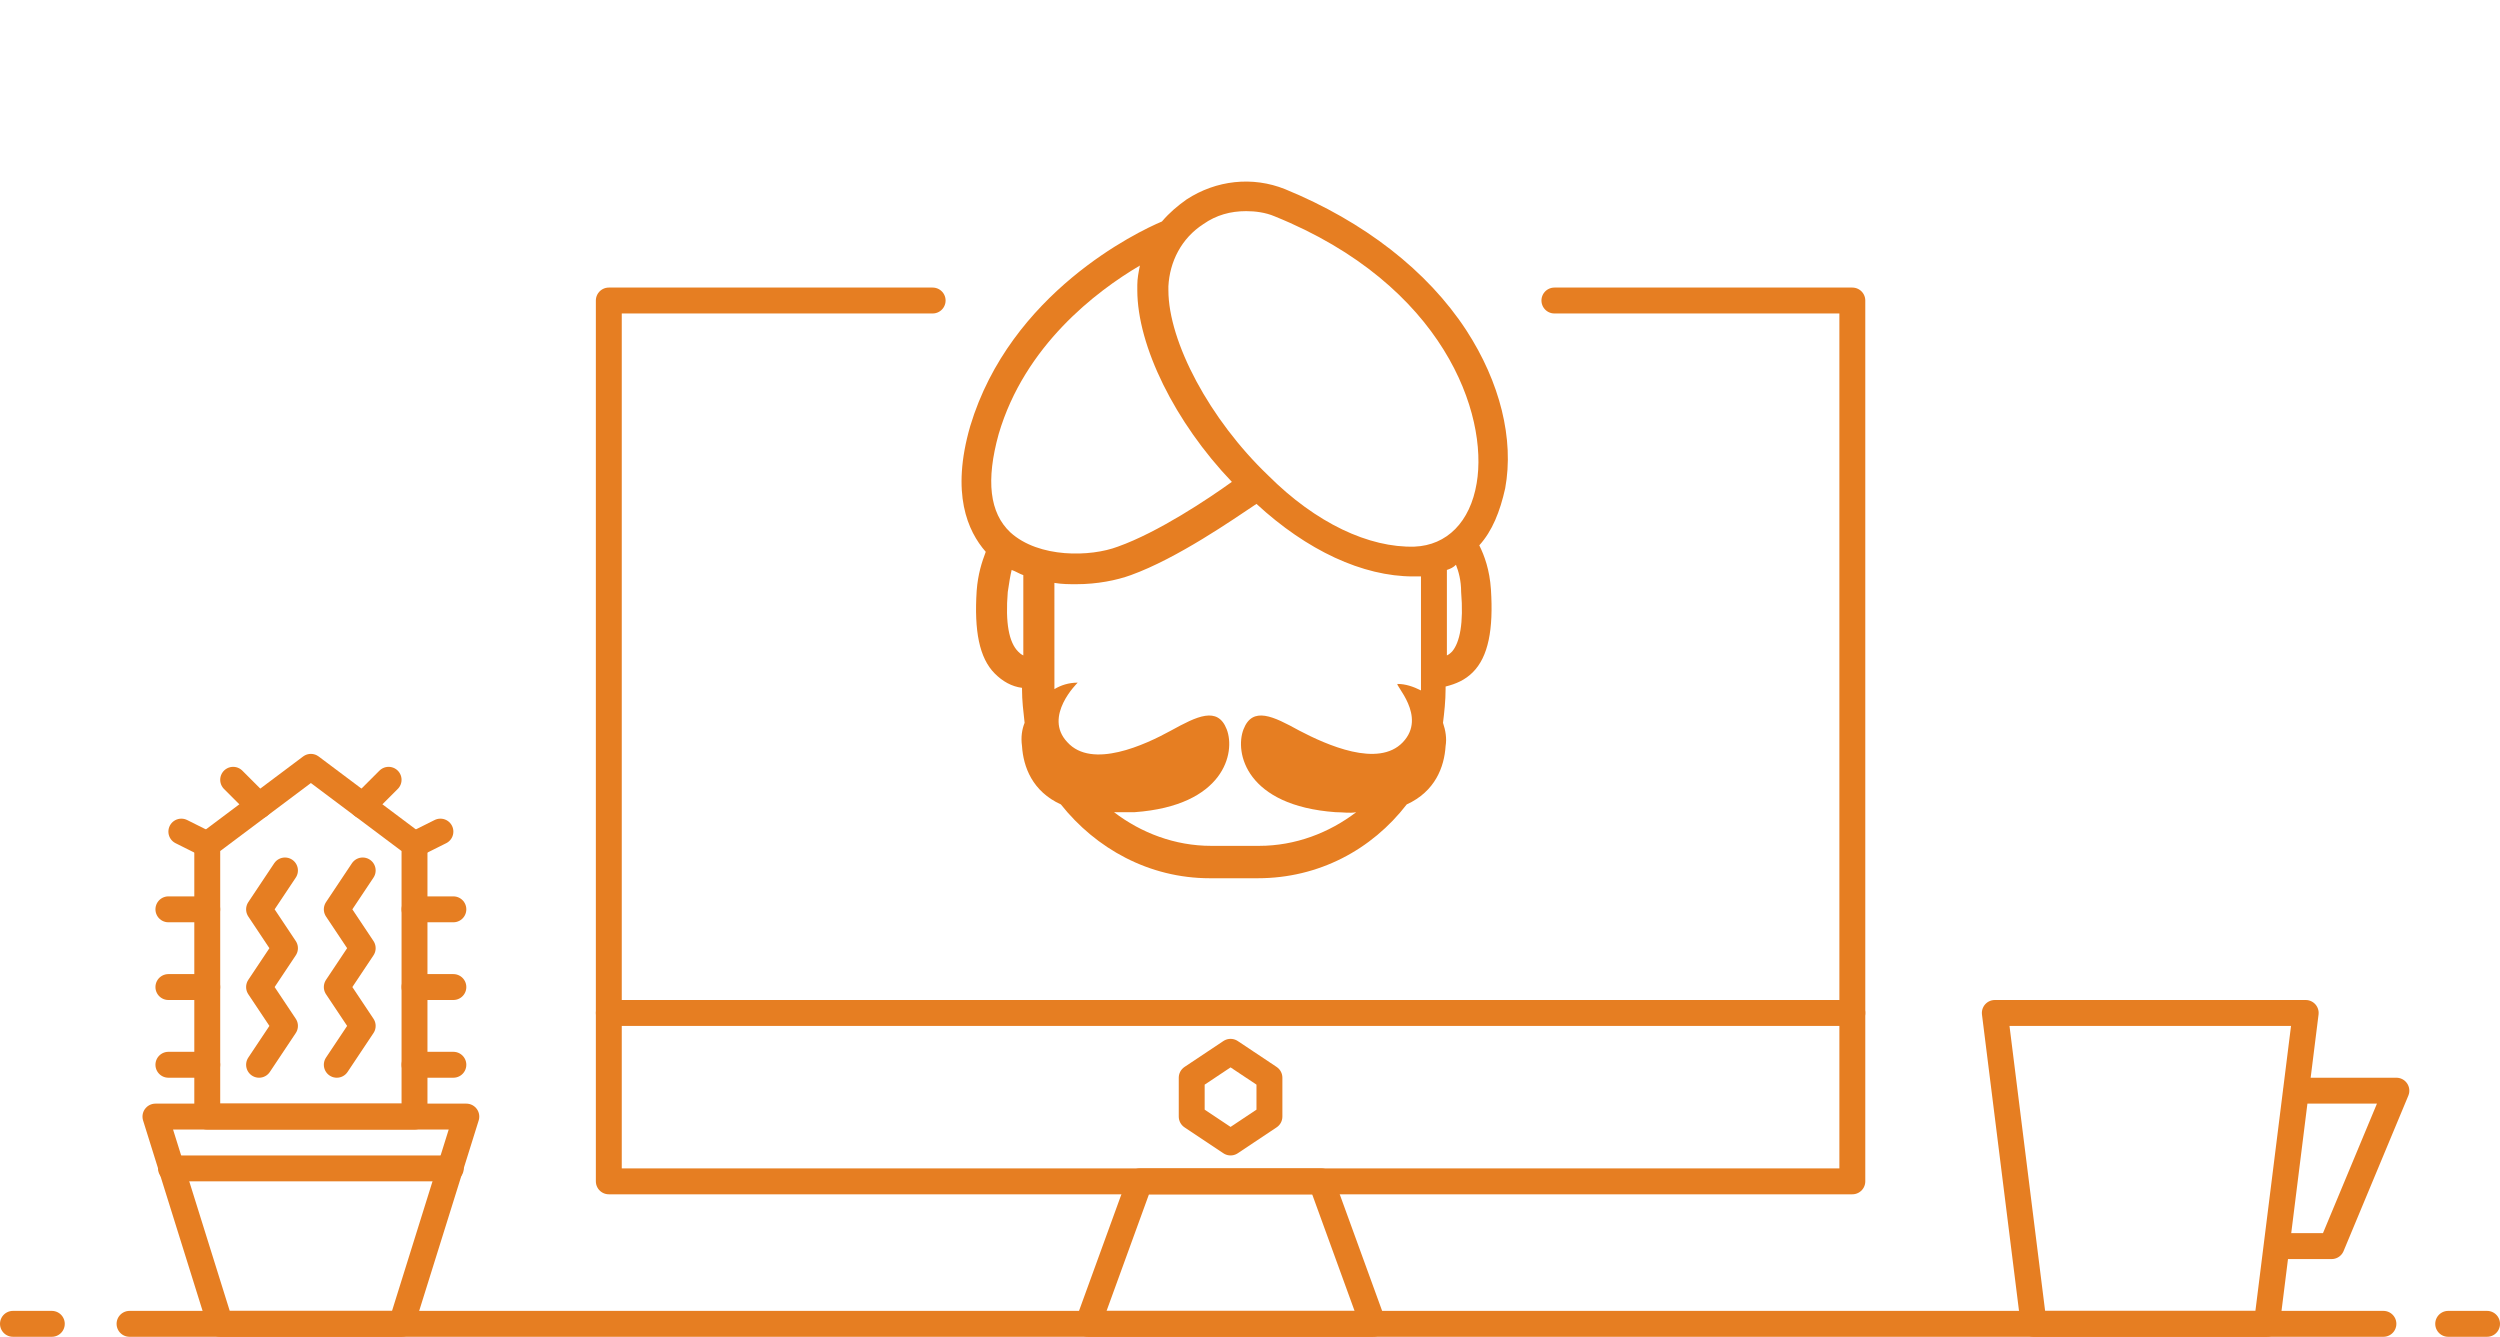 <?xml version="1.0" encoding="utf-8"?>
<svg version="1.1" id="Calque_1" xmlns="http://www.w3.org/2000/svg" xmlns:xlink="http://www.w3.org/1999/xlink" x="0px" y="0px"
	 width="193px" height="103.2px" viewBox="0 0 193 103.2" style="enable-background:new 0 0 193 103.2;" xml:space="preserve">
<style type="text/css">
	.st0{fill:none;stroke:#E67E22;stroke-width:2;stroke-linejoin:round;stroke-miterlimit:10;}
	.st1{fill:none;stroke:#E67E22;stroke-width:2;stroke-linecap:round;stroke-linejoin:round;stroke-miterlimit:10;}
	.st2{fill:#E67E22;}
	.logo__guru {
		animation-duration: 2s;
		animation-fill-mode: both;
		animation-iteration-count: infinite;
		animation-direction: alternate;
		animation-name: mobile;
	}

	@keyframes mobile {
		from {
			transform: translate3d(0,0,0);
		}

		to {
			transform: translate3d(0, -5px, 0);
		}
	}
</style>
<g>
	<polygon class="st0" points="31,102.2 17,102.2 12,86.2 36,86.2 	"/>
	<polygon class="st0" points="175,102.2 157,102.2 154,78.2 178,78.2 	"/>
	<polygon class="st0" points="98,86.2 95,88.2 92,86.2 92,83.2 95,81.2 98,83.2 	"/>
	<g>
		<polygon class="st1" points="106,102.2 102,91.2 88,91.2 84,102.2 		"/>
	</g>
	<polygon class="st1" points="32,86.2 16,86.2 16,65.2 24,59.2 32,65.2 	"/>
	<line class="st1" x1="16" y1="70.2" x2="13" y2="70.2"/>
	<line class="st1" x1="16" y1="65.2" x2="14" y2="64.2"/>
	<line class="st1" x1="16" y1="76.2" x2="13" y2="76.2"/>
	<line class="st1" x1="16" y1="82.2" x2="13" y2="82.2"/>
	<line class="st1" x1="32" y1="70.2" x2="35" y2="70.2"/>
	<line class="st1" x1="32" y1="76.2" x2="35" y2="76.2"/>
	<line class="st1" x1="32" y1="82.2" x2="35" y2="82.2"/>
	<line class="st1" x1="20" y1="62.2" x2="18" y2="60.2"/>
	<line class="st1" x1="32" y1="65.2" x2="34" y2="64.2"/>
	<line class="st1" x1="28" y1="62.2" x2="30" y2="60.2"/>
	<line class="st1" x1="13.2" y1="90.2" x2="34.8" y2="90.2"/>
	<polyline class="st1" points="20,82.2 22,79.2 20,76.2 22,73.2 20,70.2 22,67.2 	"/>
	<polyline class="st1" points="26,82.2 28,79.2 26,76.2 28,73.2 26,70.2 28,67.2 	"/>
	<g>
		<line class="st1" x1="10" y1="102.2" x2="184" y2="102.2"/>
		<line class="st1" x1="189" y1="102.2" x2="192" y2="102.2"/>
		<line class="st1" x1="1" y1="102.2" x2="4" y2="102.2"/>
	</g>
	<polyline class="st1" points="177.3,84.2 185,84.2 180,96.2 175.8,96.2 	"/>
	<polyline class="st1" points="120,23.2 143,23.2 143,91.2 47,91.2 47,23.2 72,23.2 	"/>
	<line class="st1" x1="47" y1="78.2" x2="143" y2="78.2"/>
</g>
<g class="logo__guru">
	<path class="st2" d="M99.2,14.6c-2.5-1-5.3-0.7-7.6,0.8c-0.7,0.5-1.3,1-1.9,1.7c-1.9,0.8-11.7,5.5-14.8,15.8
		c-1.5,5.2-0.2,8.1,1.2,9.7c-0.3,0.8-0.6,1.7-0.7,3c-0.2,3.1,0.2,5.2,1.4,6.4c0.6,0.6,1.3,1,2.1,1.1v0.1c0,0.9,0.1,1.7,0.2,2.6
		c-0.2,0.5-0.3,1.1-0.2,1.8c0.1,1.6,0.8,3.5,3,4.5c2.7,3.4,6.8,5.7,11.5,5.7h3.7c4.7,0,8.8-2.2,11.5-5.7c2.2-1,2.9-2.9,3-4.5
		c0.1-0.6,0-1.2-0.2-1.8c0.1-0.8,0.2-1.7,0.2-2.6V53c0.8-0.2,1.5-0.5,2.1-1.1c1.2-1.2,1.6-3.3,1.4-6.4c-0.1-1.5-0.5-2.6-0.9-3.4
		c1-1.1,1.6-2.6,2-4.4c0.7-3.8-0.4-8.2-3-12.2C110.2,20.9,105.3,17.1,99.2,14.6z M114,37.3c-0.5,3-2.3,4.8-4.8,4.9
		c-3.5,0.1-7.6-1.8-11.3-5.5c-4.5-4.3-7.7-10.3-7.7-14.3c0-0.1,0-0.2,0-0.3c0.1-1.9,1-3.7,2.7-4.8c1-0.7,2.1-1,3.3-1
		c0.7,0,1.5,0.1,2.2,0.4C111.5,22,114.9,32,114,37.3z M108.3,57.3c-1.9,2-5.9,0.2-8-0.9c-2-1.1-3.6-1.9-4.3-0.1
		c-0.7,1.8,0.2,5.9,7.1,6.4c0.6,0,1.1,0.1,1.6,0c-2.1,1.6-4.7,2.6-7.5,2.6h-3.7c-2.8,0-5.4-1-7.5-2.6c0.5,0,1,0,1.6,0
		c6.9-0.5,7.8-4.6,7.1-6.4c-0.7-1.8-2.3-1-4.3,0.1c-2,1.1-6.1,3-8,0.9c-1.9-2,0.8-4.6,0.8-4.6c-0.7,0-1.3,0.2-1.8,0.5
		c0-0.1,0-0.1,0-0.2V45c0.6,0.1,1.1,0.1,1.7,0.1c1.6,0,3.1-0.3,4.2-0.7c3.6-1.3,7.9-4.3,9.7-5.5c3.9,3.6,8.2,5.6,12.1,5.6
		c0.1,0,0.2,0,0.4,0c0.1,0,0.1,0,0.2,0v8.6c0,0.1,0,0.1,0,0.2c-0.6-0.3-1.2-0.5-1.8-0.5C107.6,52.8,110.2,55.3,108.3,57.3z
		 M77.1,33.5c2-6.8,7.5-11,10.9-13c-0.1,0.5-0.2,1-0.2,1.5c0,0.1,0,0.3,0,0.4c0,4.3,2.9,10.2,7.3,14.8c-1.8,1.3-5.7,3.9-8.8,5
		c-2.1,0.8-6.1,0.9-8.3-1.1C76.4,39.6,76.1,37.1,77.1,33.5z M77.8,45.7c0.1-0.7,0.2-1.3,0.3-1.7c0.3,0.1,0.6,0.3,0.9,0.4v6.2
		c-0.2-0.1-0.3-0.2-0.4-0.3C77.9,49.6,77.6,48.1,77.8,45.7z M111.7,44c0.3-0.1,0.5-0.2,0.7-0.4c0.2,0.5,0.4,1.2,0.4,2.1
		c0.2,2.4-0.1,3.9-0.7,4.6c-0.1,0.1-0.2,0.2-0.4,0.3V44z"/>
</g>
</svg>
